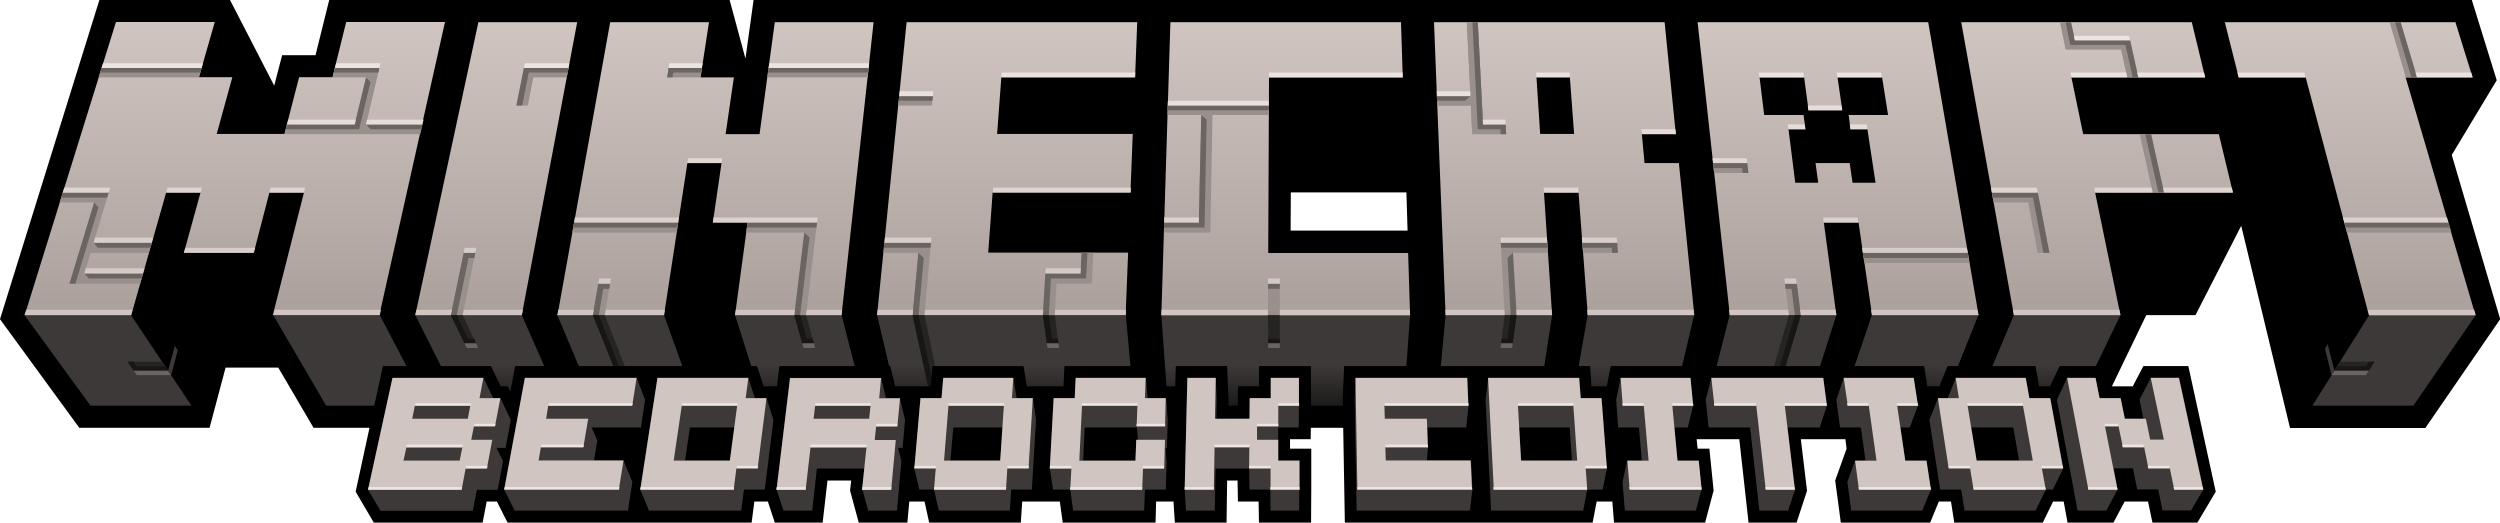 <?xml version="1.0" encoding="utf-8"?>
<!-- Generator: Adobe Illustrator 27.6.1, SVG Export Plug-In . SVG Version: 6.00 Build 0)  -->
<svg version="1.1" id="Minecraft_Bedrock_Edition" xmlns="http://www.w3.org/2000/svg" xmlns:xlink="http://www.w3.org/1999/xlink"
	 x="0px" y="0px" viewBox="0 0 1295.5 270.8" style="enable-background:new 0 0 1295.5 270.8;" xml:space="preserve">
<style type="text/css">
	.st0{fill:url(#SVGID_1_);}
	.st1{fill:url(#SVGID_00000045614641567925775220000005234509349235521193_);}
	.st2{fill:url(#SVGID_00000145757060673271453170000007997483546947742117_);}
	.st3{fill:url(#SVGID_00000178190770755589791020000016564917034218554543_);}
	.st4{fill:url(#SVGID_00000032626549167572241910000012540792547240844470_);}
	.st5{fill:url(#SVGID_00000063632778228758552240000003112445944407195316_);}
	.st6{fill:url(#SVGID_00000057119539980263697880000002301435666953697194_);}
	.st7{fill:url(#SVGID_00000116940354058295268570000016369945154535399082_);}
	.st8{fill:url(#SVGID_00000031197635659332007480000007949979039263435140_);}
	.st9{fill:#3D3938;}
	.st10{fill:url(#SVGID_00000008134698744010827270000014495715980799993237_);}
	.st11{fill:url(#SVGID_00000139251795677192428580000013672223677128731818_);}
	.st12{fill:#998F8B;}
	.st13{fill:#262423;}
	.st14{fill:#6B6562;}
	.st15{fill:#171615;}
	.st16{fill:url(#SVGID_00000085940428207030251280000004169953875725031318_);}
	.st17{fill:url(#SVGID_00000101105158680617777630000013373559356666826919_);}
	.st18{fill:url(#SVGID_00000142892881843049875680000013399833241357844648_);}
	.st19{fill:url(#SVGID_00000093872834253728303790000006247952414432433548_);}
	.st20{fill:url(#SVGID_00000147918059136572082180000013760983320617412239_);}
	.st21{fill:url(#SVGID_00000047750093582318945750000001958854063417108119_);}
	.st22{fill:url(#SVGID_00000088849572873656481020000002639063592021437061_);}
	.st23{fill:url(#SVGID_00000045603785947504834730000013828402128058370232_);}
	.st24{fill:url(#SVGID_00000049909463447020767340000010217151004983509146_);}
	.st25{fill:url(#SVGID_00000102541932508448167410000000015039919098620332_);}
	.st26{fill:url(#SVGID_00000110452247865245697370000012639509288428881338_);}
	.st27{fill:url(#SVGID_00000048483760737029220230000013037865637662645383_);}
	.st28{fill:url(#SVGID_00000089551403585203958720000011931080485616919690_);}
	.st29{fill:url(#SVGID_00000110464724231840493790000009269479784331407795_);}
	.st30{fill:url(#SVGID_00000062182335635590836370000013112353026085128371_);}
	.st31{fill:url(#SVGID_00000061462646223782296770000009752962712603474849_);}
	.st32{fill:url(#SVGID_00000175304008438407866820000010312133993228979862_);}
	.st33{fill:url(#SVGID_00000002377526005347073870000006210123247550344102_);}
	.st34{fill:url(#SVGID_00000002385880932109449980000006532743410942292402_);}
	.st35{fill:url(#SVGID_00000053504738706838441750000010060039492278110094_);}
	.st36{fill:url(#SVGID_00000152238635685880226640000007192843721461944705_);}
	.st37{fill:url(#SVGID_00000069383978681459036970000003081462026335536048_);}
	.st38{fill:url(#SVGID_00000173134980351129039420000002291593510474619031_);}
	.st39{fill:url(#SVGID_00000092435270731541109980000009765134826882886023_);}
	.st40{fill:url(#SVGID_00000016055357939623511590000005325367254620908183_);}
	.st41{fill:url(#SVGID_00000033368330352103759370000016945018030176815545_);}
	.st42{fill:url(#SVGID_00000169529204822889896760000011720142442100515736_);}
	.st43{fill:url(#SVGID_00000101071899330987018820000005122165511743097218_);}
	.st44{fill:url(#SVGID_00000169543923266687947740000011547754720004067723_);}
	.st45{fill:url(#SVGID_00000041980404578694039020000011097640697268917890_);}
	.st46{fill:url(#SVGID_00000064349815318665104710000012748562707749719433_);}
	.st47{fill:url(#SVGID_00000099656191434546136710000000593238457236348039_);}
	.st48{fill:url(#SVGID_00000145055383052710040820000018347285179780325531_);}
	.st49{fill:url(#SVGID_00000073684222166410709450000000845392424148231580_);}
	.st50{fill:url(#SVGID_00000080887844889213982810000012181660476650727330_);}
	.st51{fill:url(#SVGID_00000150815285006662211350000004200014254073199258_);}
	.st52{fill:url(#SVGID_00000054955157524721829240000018146704154876161466_);}
	.st53{fill:url(#SVGID_00000127726211256754311910000005456172477095912872_);}
	.st54{fill:url(#SVGID_00000083091029083309087130000013946993508277590150_);}
	.st55{fill:url(#SVGID_00000099627460375562598220000014131718235177911937_);}
	.st56{fill:url(#SVGID_00000109004472747351051140000006598926311066008448_);}
	.st57{fill:url(#SVGID_00000046337070511217503370000013308627148993547412_);}
	.st58{fill:url(#SVGID_00000123415118512078234170000000320580421772761762_);}
	.st59{fill:url(#SVGID_00000021832091496791950990000005731345650470994104_);}
	.st60{fill:url(#SVGID_00000134230927878424528740000008875363603870175380_);}
	.st61{fill:url(#SVGID_00000101101442203906159420000006070847625542286476_);}
	.st62{fill:url(#SVGID_00000101787069289880478890000009669391430459050672_);}
	.st63{fill:url(#SVGID_00000030460496110443583150000002881669267662530460_);}
	.st64{fill:url(#SVGID_00000051370776169985835800000013747083452494133635_);}
	.st65{fill:url(#SVGID_00000183943809211978870720000000007088484045559964_);}
	.st66{fill:url(#SVGID_00000044888024816798670930000015339247571141705914_);}
	.st67{fill:url(#SVGID_00000018918059954912519740000015778620952954705038_);}
	.st68{fill:url(#SVGID_00000105411124150442922030000011516693616947756952_);}
	.st69{fill:url(#SVGID_00000008144803354666222720000012635174201970649775_);}
	.st70{fill:url(#SVGID_00000150075377794071245560000013096190931433888652_);}
	.st71{fill:url(#SVGID_00000115512790214698153410000010274044158167155115_);}
	.st72{fill:url(#SVGID_00000014607896722990026440000005735901597144586424_);}
	.st73{fill:url(#SVGID_00000181792046098334541210000000461545525269753477_);}
	.st74{fill:url(#SVGID_00000030462854367086154840000016553800260919415469_);}
	.st75{fill:url(#SVGID_00000023244310175825126740000006593795938641250706_);}
	.st76{fill:url(#SVGID_00000076593841165756080310000005723440779148661168_);}
	.st77{fill:url(#SVGID_00000146478981592665380380000000847844212250168721_);}
	.st78{fill:url(#SVGID_00000003088354549909901480000013842464967435121807_);}
	.st79{fill:url(#SVGID_00000049923981341469611770000014136043682636706963_);}
	.st80{fill:url(#SVGID_00000150815028943692318890000009578144680071623061_);}
	.st81{fill:url(#SVGID_00000150805181486774090240000003033645110927570068_);}
	.st82{fill:url(#SVGID_00000176761906969004334890000002014442216224715148_);}
	.st83{fill:url(#SVGID_00000108991099322010332660000002705972631533719482_);}
	.st84{fill:url(#SVGID_00000075144849415606739740000011242379221973361305_);}
	.st85{fill:url(#SVGID_00000095340868966665149670000010542457078615550346_);}
	.st86{fill:url(#SVGID_00000089569669201920273390000009180531740145369745_);}
	.st87{fill:url(#SVGID_00000049917310900936036170000013850077533537186222_);}
	.st88{fill:url(#SVGID_00000101081996809251937510000005525541173175013267_);}
	.st89{fill:#D0C5C0;}
	.st90{fill:#EDE5E2;}
</style>
<path d="M1270.5,80.3l23.3-38.7L1280.9,0H390.5l-4.2,30.4L378.1,0H170.6l-7.1,28.6h-17.3l-4.1,15.8L119.2,0H51.5L0,165.4l41.1,56.3
	h67.5l8.3-31.2h27.3l18.3,31.2h921.5l28.2-58.4h25.5l23.7-46.3l25.3,104.8h70.1l38.8-56.4L1270.5,80.3z M668.8,119.5l0.1-19.8h59.9
	l0.6,19.8H668.8z"/>
<linearGradient id="SVGID_1_" gradientUnits="userSpaceOnUse" x1="253.175" y1="80.75" x2="253.175" y2="59.74" gradientTransform="matrix(1 0 0 -1 0 269.89)">
	<stop  offset="0" style="stop-color:#3D3938"/>
	<stop  offset="1" style="stop-color:#1C1B1A"/>
</linearGradient>
<polygon class="st0" points="270.4,163.3 215.2,163.3 238.8,210.2 291.1,210.2 "/>
<linearGradient id="SVGID_00000030458122563853050740000013990371030267223450_" gradientUnits="userSpaceOnUse" x1="324.885" y1="80.75" x2="324.885" y2="59.74" gradientTransform="matrix(1 0 0 -1 0 269.89)">
	<stop  offset="0" style="stop-color:#3D3938"/>
	<stop  offset="1" style="stop-color:#1C1B1A"/>
</linearGradient>
<polygon style="fill:url(#SVGID_00000030458122563853050740000013990371030267223450_);" points="288.8,163.3 308.6,210.2 
	360.9,210.2 344.1,163.3 "/>
<linearGradient id="SVGID_00000038388523135873663380000002004739898714118312_" gradientUnits="userSpaceOnUse" x1="521.12" y1="80.75" x2="521.12" y2="59.74" gradientTransform="matrix(1 0 0 -1 0 269.89)">
	<stop  offset="0" style="stop-color:#3D3938"/>
	<stop  offset="1" style="stop-color:#1C1B1A"/>
</linearGradient>
<polygon style="fill:url(#SVGID_00000038388523135873663380000002004739898714118312_);" points="454.5,163.3 465.6,210.2 
	587.7,210.2 583.4,163.3 "/>
<linearGradient id="SVGID_00000099648878931695758160000016010390787839979415_" gradientUnits="userSpaceOnUse" x1="666.22" y1="80.75" x2="666.22" y2="59.74" gradientTransform="matrix(1 0 0 -1 0 269.89)">
	<stop  offset="0" style="stop-color:#3D3938"/>
	<stop  offset="1" style="stop-color:#1C1B1A"/>
</linearGradient>
<polygon style="fill:url(#SVGID_00000099648878931695758160000016010390787839979415_);" points="730.7,163.3 727.3,210.2 
	605.2,210.2 601.8,163.3 "/>
<linearGradient id="SVGID_00000064350367991300204490000014439134802043013781_" gradientUnits="userSpaceOnUse" x1="774.51" y1="80.75" x2="774.51" y2="59.74" gradientTransform="matrix(1 0 0 -1 0 269.89)">
	<stop  offset="0" style="stop-color:#3D3938"/>
	<stop  offset="1" style="stop-color:#1C1B1A"/>
</linearGradient>
<polygon style="fill:url(#SVGID_00000064350367991300204490000014439134802043013781_);" points="749.1,163.3 804.3,163.3 
	797.1,210.2 744.7,210.2 "/>
<linearGradient id="SVGID_00000127010477215074730110000015617820455530633615_" gradientUnits="userSpaceOnUse" x1="846.21" y1="80.75" x2="846.21" y2="59.74" gradientTransform="matrix(1 0 0 -1 0 269.89)">
	<stop  offset="0" style="stop-color:#3D3938"/>
	<stop  offset="1" style="stop-color:#1C1B1A"/>
</linearGradient>
<polygon style="fill:url(#SVGID_00000127010477215074730110000015617820455530633615_);" points="822.7,163.3 814.5,210.2 
	866.8,210.2 877.9,163.3 "/>
<linearGradient id="SVGID_00000108310093058184038220000018310112861164007335_" gradientUnits="userSpaceOnUse" x1="917.925" y1="80.75" x2="917.925" y2="59.74" gradientTransform="matrix(1 0 0 -1 0 269.89)">
	<stop  offset="0" style="stop-color:#3D3938"/>
	<stop  offset="1" style="stop-color:#1C1B1A"/>
</linearGradient>
<polygon style="fill:url(#SVGID_00000108310093058184038220000018310112861164007335_);" points="896.3,163.3 884.3,210.2 
	936.6,210.2 951.6,163.3 "/>
<linearGradient id="SVGID_00000050623163101336730790000002787253310844434569_" gradientUnits="userSpaceOnUse" x1="989.63" y1="80.75" x2="989.63" y2="59.74" gradientTransform="matrix(1 0 0 -1 0 269.89)">
	<stop  offset="0" style="stop-color:#3D3938"/>
	<stop  offset="1" style="stop-color:#1C1B1A"/>
</linearGradient>
<polygon style="fill:url(#SVGID_00000050623163101336730790000002787253310844434569_);" points="970,163.3 954.1,210.2 
	1006.4,210.2 1025.2,163.3 "/>
<linearGradient id="SVGID_00000146465269511364879740000011590504634249865896_" gradientUnits="userSpaceOnUse" x1="1061.34" y1="80.75" x2="1061.34" y2="59.74" gradientTransform="matrix(1 0 0 -1 0 269.89)">
	<stop  offset="0" style="stop-color:#3D3938"/>
	<stop  offset="1" style="stop-color:#1C1B1A"/>
</linearGradient>
<polygon style="fill:url(#SVGID_00000146465269511364879740000011590504634249865896_);" points="1043.6,163.3 1023.8,210.2 
	1076.2,210.2 1098.8,163.3 "/>
<polygon class="st9" points="1227.7,163.3 1198.3,210.2 1250.6,210.2 1282.9,163.3 "/>
<linearGradient id="SVGID_00000006665894456722418940000014573703665575984001_" gradientUnits="userSpaceOnUse" x1="414.52" y1="80.75" x2="414.52" y2="59.74" gradientTransform="matrix(1 0 0 -1 0 269.89)">
	<stop  offset="0" style="stop-color:#3D3938"/>
	<stop  offset="1" style="stop-color:#1C1B1A"/>
</linearGradient>
<polygon style="fill:url(#SVGID_00000006665894456722418940000014573703665575984001_);" points="380.9,163.3 395.8,210.2 
	448.2,210.2 436.1,163.3 "/>
<polygon class="st9" points="141.6,163.3 196.8,163.3 221.4,210.2 169,210.2 "/>
<polygon class="st9" points="46.9,210.2 12.7,163.3 67.9,163.3 99.2,210.2 "/>
<linearGradient id="SVGID_00000032649906522328306810000003709961632274056609_" gradientUnits="userSpaceOnUse" x1="647.835" y1="259.69" x2="647.835" y2="107.28" gradientTransform="matrix(1 0 0 -1 0 269.89)">
	<stop  offset="0" style="stop-color:#D0C5C0"/>
	<stop  offset="0.99" style="stop-color:#ABA09C"/>
</linearGradient>
<path style="fill:url(#SVGID_00000032649906522328306810000003709961632274056609_);" d="M157.5,99.8h-17.9l-8.1,31.2H95.3l8.6-31.2
	H86.1l-18.1,63.5H12.8L60.1,11.4h51.2L103.1,40h17.3l-8.1,29.4h35.1l7.6-29.4h17.3l7.1-28.6h51.2l-34,151.8h-55.2L157.5,99.8z
	 M247.9,11.5h51.2l-28.7,151.8h-55.2L247.9,11.5z M469.8,11.5h119.5L588.2,40h-69.3l-2.2,29.4h70.3l-1.2,30.3h-71.4l-2.3,31.2h72.5
	l-1.3,32.3H454.5L469.8,11.5z M606.5,11.5H726l0.9,28.6h-69.3l-0.4,91h72.5l1,32.3H601.8L606.5,11.5z M818,99.8h-17.9l4.2,63.5
	h-55.2l-6-151.8h119.5l5.8,58h-17.6l1.4,15H870l8,78.8h-55.2L818,99.8z M796.2,40l1.9,29.4h17.6L813.5,40H796.2z M1016.3,11.5h119.5
	l6.9,28.6h-69.3l6.1,29.4h70.3l7.3,30.3h-71.4l13.1,63.5h-55.2L1016.3,11.5z M1194.8,40.1h-34.7l-7.2-28.6h119.5l8.9,28.6h-34.7
	l36.2,123.3h-55.2L1194.8,40.1z M387.4,115.3h-18l4.5-30.8h-17.7l-12.1,78.8h-55.2l27.3-151.8h51.2L363,40.1h17.3l-4.3,29.4h17.6
	l7.9-58h51.2l-16.6,151.8h-55.2L387.4,115.3z M999.2,11.5H879.7l16.7,151.8h55.2l-6.5-48h18l7,48h55.2L999.2,11.5z M958.9,67h8.8
	l4.2,27.7h-11.9l-1.5-10.2h-17.7l1.4,10.2h-11.9L926.8,67h8.8l-1-7.4h-20.4l-2.4-19.5h23.1l2.3,17.1h17.5l-2.5-17.1h23.1l3.1,19.5
	h-20.4L958.9,67z"/>
<polygon class="st12" points="246.3,131 239.8,163.3 233.6,163.3 240.3,131 "/>
<polygon class="st12" points="931.1,147 933.2,163.3 927,163.3 925,147 "/>
<polygon class="st13" points="239.8,163.3 246.7,177.9 240.7,177.9 233.6,163.3 "/>
<polygon class="st12" points="316.1,147 313.4,163.3 307.2,163.3 310,147 "/>
<polygon class="st13" points="417.7,163.3 421.8,177.9 415.7,177.9 411.6,163.3 "/>
<polygon class="st13" points="87.1,192.1 84,187.4 66.1,187.4 69.3,192.1 "/>
<polygon class="st13" points="542.5,177.9 548.5,177.9 546.6,163.3 540.4,163.3 "/>
<polygon class="st13" points="1209.7,192.1 1212.6,187.4 1230.5,187.4 1227.5,192.1 "/>
<polygon class="st12" points="906,89.6 905.4,84.5 887.7,84.5 888.2,89.6 "/>
<polygon class="st12" points="189.7,64.5 196.6,35.2 173.6,35.2 172.4,40.1 189.7,40.1 183.8,64.5 148.7,64.5 147.5,69.5 
	217.8,69.5 218.9,64.5 "/>
<polygon class="st12" points="1244,11.5 1238.3,11.5 1246.7,40.1 1252.5,40.1 "/>
<polygon class="st12" points="1114.7,69.5 1108.8,69.5 1115.5,99.8 1121.4,99.8 "/>
<polygon class="st12" points="802.2,131 801.8,125.8 777.7,125.8 779.7,163.3 785.9,163.3 784,131 "/>
<polygon class="st12" points="52.6,35.2 104.5,35.2 103.1,40.1 51.1,40.1 "/>
<polygon class="st12" points="296.5,120.5 297.5,115.3 351.4,115.3 350.6,120.5 "/>
<polygon class="st12" points="1216.2,120.5 1214.8,115.3 1268.8,115.3 1270.3,120.5 "/>
<polygon class="st12" points="966.1,136.3 965.3,131 1019.7,131 1020.6,136.3 "/>
<polygon class="st12" points="423.4,115.3 387.4,115.3 386.7,120.5 416.8,120.5 411.6,163.3 417.7,163.3 "/>
<polygon class="st12" points="780.5,69.5 780.2,64.5 768.5,64.5 765.8,11.5 760.1,11.5 762,49.8 744.6,49.8 744.8,54.7 762.2,54.7 
	762.9,69.5 "/>
<polygon class="st12" points="780.5,69.5 780.2,64.5 768.5,64.5 765.8,11.5 760.1,11.5 762,49.8 744.6,49.8 744.8,54.7 762.2,54.7 
	762.9,69.5 "/>
<polygon class="st12" points="77.1,131 78.6,125.8 48.5,125.8 56.3,99.8 32.5,99.8 30.9,104.9 48.8,104.9 36,147 42.1,147 72.6,147 
	74.1,141.7 43.7,141.7 46.9,131 "/>
<polygon class="st12" points="1108.1,40.1 1103.8,20.9 1075.2,20.9 1073.2,11.5 1067.5,11.5 1070.4,25.7 1099.1,25.7 1102.3,40.1 
	"/>
<polygon class="st12" points="466,49.8 483.4,49.8 482.9,54.7 465.5,54.7 "/>
<polygon class="st12" points="458.3,125.8 457.8,131 475.9,131 472.9,163.3 479.1,163.3 482.4,125.8 "/>
<polygon class="st12" points="363.7,35.2 346.5,35.2 345.7,40.1 363,40.1 "/>
<polygon class="st12" points="450.2,35.2 398.3,35.2 397.6,40.1 449.6,40.1 "/>
<polygon class="st13" points="933.2,163.3 927,163.3 918.6,192.1 924.6,192.1 "/>
<polygon class="st12" points="819.9,125.8 820.3,131 838.4,131 838,125.8 "/>
<polygon class="st12" points="605.1,54.7 605,59.6 622.5,59.6 621.2,115.3 603.3,115.3 603.1,120.5 627.2,120.5 628.3,59.6 
	657.5,59.6 657.5,54.7 "/>
<polygon class="st12" points="1062,131 1056,99.8 1032.2,99.8 1033.1,104.9 1051,104.9 1055.9,131 "/>
<polygon class="st12" points="663.2,163.3 657,163.3 657.1,149.7 663.2,149.7 "/>
<polygon class="st13" points="663.2,177.9 657.2,177.9 657,163.3 663.2,163.3 "/>
<polygon class="st13" points="783.9,177.9 777.9,177.9 779.7,163.3 785.9,163.3 "/>
<polygon class="st12" points="271.5,35.2 267.6,54.7 273.5,54.7 276.4,40.1 293.7,40.1 294.6,35.2 "/>
<polygon class="st12" points="560.5,131 559.9,141.7 541.7,141.7 540.4,163.3 546.6,163.3 547.5,147 565.8,147 566.5,131 "/>
<polygon class="st13" points="313.4,163.3 324.7,192.1 318.8,192.1 307.2,163.3 "/>
<polygon class="st14" points="56.3,99.8 55.5,102.4 31.7,102.4 32.5,99.8 "/>
<polygon class="st14" points="48.5,125.8 50.7,128.4 77.9,128.4 78.6,125.8 "/>
<polygon class="st14" points="43.7,141.7 46,144.3 73.3,144.3 74.1,141.7 "/>
<polygon class="st14" points="52.6,35.2 104.5,35.2 103.8,37.6 51.9,37.6 "/>
<polygon class="st14" points="173.6,35.2 173,37.6 196.1,37.6 196.6,35.2 "/>
<polygon class="st14" points="189.7,40.1 192,42.5 186.1,67 148.1,67 148.7,64.5 183.8,64.5 "/>
<polygon class="st14" points="189.7,64.5 192,67 218.4,67 218.9,64.5 "/>
<polygon class="st14" points="48.8,104.9 51,107.5 39.1,147 36,147 "/>
<polygon class="st14" points="267.6,54.7 270.6,54.7 274,37.6 294.1,37.6 294.6,35.2 271.5,35.2 "/>
<polygon class="st14" points="246.3,131 245.8,133.7 242.8,133.7 236.7,163.3 233.6,163.3 240.3,131 "/>
<polygon class="st14" points="345.7,40.1 348.5,40.1 348.9,37.6 363.4,37.6 363.7,35.2 346.5,35.2 "/>
<polygon class="st14" points="398.3,35.2 450.2,35.2 449.9,37.6 398,37.6 "/>
<polygon class="st14" points="297.5,115.3 351.4,115.3 351,117.9 297,117.9 "/>
<polygon class="st14" points="316.1,147 310,147 307.2,163.3 310.3,163.3 312.6,149.7 315.7,149.7 "/>
<polygon class="st14" points="387.4,115.3 387.1,117.9 423.1,117.9 423.4,115.3 "/>
<polygon class="st14" points="416.8,120.5 419.5,123.1 414.6,163.3 411.6,163.3 "/>
<polygon class="st14" points="466,49.8 465.7,52.2 483.2,52.2 483.4,49.8 "/>
<polygon class="st14" points="458.3,125.8 458,128.4 482.2,128.4 482.4,125.8 "/>
<polygon class="st14" points="475.9,131 478.7,133.7 476,163.3 472.9,163.3 "/>
<polygon class="st14" points="563.5,131 560.5,131 559.9,141.7 541.7,141.7 540.4,163.3 543.5,163.3 544.6,144.3 562.8,144.3 "/>
<polygon class="st14" points="605,57.1 657.5,57.1 657.5,54.7 605.1,54.7 "/>
<polygon class="st14" points="622.5,59.6 625.3,62 624.2,117.9 603.2,117.9 603.3,115.3 621.2,115.3 "/>
<polygon class="st14" points="762,49.8 744.6,49.8 744.7,52.2 759.2,52.2 "/>
<polygon class="st14" points="780.5,69.5 780.2,64.5 768.5,64.5 765.8,11.5 763,11.5 765.8,67 777.5,67 777.6,69.5 "/>
<polygon class="st14" points="802,128.4 801.8,125.8 777.7,125.8 777.8,128.4 "/>
<polygon class="st14" points="784,131 781.2,133.7 782.8,163.3 785.9,163.3 "/>
<polyline class="st14" points="819.9,125.8 820.1,128.4 835.2,128.4 835.4,131 838.4,131 838,125.8 819.9,125.8 "/>
<polygon class="st14" points="888,87.1 887.7,84.5 905.4,84.5 906,89.6 903,89.6 902.8,87.1 "/>
<polygon class="st14" points="965.3,131 1019.7,131 1020.1,133.7 965.7,133.7 "/>
<polygon class="st14" points="925.3,149.7 928.4,149.7 930.1,163.3 933.2,163.3 931.1,147 925,147 "/>
<polygon class="st14" points="1032.6,102.4 1053.5,102.4 1058.9,131 1062,131 1056,99.8 1032.2,99.8 "/>
<polygon class="st14" points="1073.2,11.5 1070.4,11.5 1072.8,23.3 1101.4,23.3 1105.2,40.1 1108.1,40.1 1103.8,20.9 1075.2,20.9 
	"/>
<polygon class="st14" points="1114.7,69.5 1111.7,69.5 1118.5,99.8 1121.4,99.8 "/>
<polygon class="st14" points="1214.8,115.3 1268.8,115.3 1269.6,117.9 1215.5,117.9 "/>
<polygon class="st14" points="1241.1,11.5 1249.6,40.1 1252.5,40.1 1244,11.5 "/>
<polygon class="st14" points="657.1,147 657.1,149.7 663.2,149.7 663.2,147 "/>
<polygon class="st15" points="236.7,163.3 233.6,163.3 240.7,177.9 246.7,177.9 245.6,175.5 242.5,175.5 "/>
<polygon class="st15" points="414.6,163.3 418.1,175.5 421.1,175.5 421.8,177.9 415.7,177.9 411.6,163.3 "/>
<polygon class="st15" points="543.5,163.3 545.2,175.5 548.2,175.5 548.5,177.9 542.5,177.9 540.4,163.3 "/>
<polygon class="st15" points="930.1,163.3 922.3,189.8 919.3,189.8 918.6,192.1 924.6,192.1 933.2,163.3 "/>
<polygon class="st15" points="1211.1,189.8 1226,189.8 1227.5,187.4 1230.5,187.4 1227.5,192.1 1209.7,192.1 "/>
<polygon class="st15" points="66.1,187.4 69.3,192.1 87.1,192.1 85.6,189.8 70.7,189.8 69.1,187.4 "/>
<polygon class="st15" points="782.8,163.3 781.2,175.5 778.2,175.5 777.9,177.9 783.9,177.9 785.9,163.3 "/>
<polygon class="st15" points="657.1,175.5 657.2,177.9 663.2,177.9 663.2,175.5 "/>
<polygon class="st15" points="310.3,163.3 307.2,163.3 318.8,192.1 324.7,192.1 323.8,189.8 320.8,189.8 "/>
<polygon class="st14" points="69.3,192.1 70.9,194.4 88.7,194.4 87.1,192.1 "/>
<polygon class="st14" points="240.7,177.9 241.8,180.3 247.8,180.3 246.7,177.9 "/>
<polygon class="st14" points="415.7,177.9 416.4,180.3 422.4,180.3 421.8,177.9 "/>
<polygon class="st14" points="542.5,177.9 542.8,180.3 548.8,180.3 548.5,177.9 "/>
<polygon class="st14" points="918.6,192.1 918,194.4 923.9,194.4 924.6,192.1 "/>
<polygon class="st14" points="1209.7,192.1 1208.2,194.4 1226,194.4 1227.5,192.1 "/>
<polygon class="st14" points="657.2,177.9 657.2,180.3 663.2,180.3 663.2,177.9 "/>
<polygon class="st14" points="783.9,177.9 783.6,180.3 777.6,180.3 777.9,177.9 "/>
<linearGradient id="SVGID_00000105405754228635757140000009411609298660763558_" gradientUnits="userSpaceOnUse" x1="612.285" y1="238.19" x2="612.285" y2="108.41" gradientTransform="matrix(1 0 0 -1 0 269.89)">
	<stop  offset="0" style="stop-color:#EDE5E2"/>
	<stop  offset="1" style="stop-color:#D0C5C0"/>
</linearGradient>
<polygon style="fill:url(#SVGID_00000105405754228635757140000009411609298660763558_);" points="621.3,112.7 603.3,112.7 
	603.3,115.3 621.2,115.3 "/>
<linearGradient id="SVGID_00000079458323494990819010000012764635804741938574_" gradientUnits="userSpaceOnUse" x1="324.66" y1="238.19" x2="324.66" y2="108.41" gradientTransform="matrix(1 0 0 -1 0 269.89)">
	<stop  offset="0" style="stop-color:#EDE5E2"/>
	<stop  offset="1" style="stop-color:#D0C5C0"/>
</linearGradient>
<polygon style="fill:url(#SVGID_00000079458323494990819010000012764635804741938574_);" points="297.5,115.3 351.4,115.3 
	351.8,112.7 297.9,112.7 "/>
<linearGradient id="SVGID_00000124158664965479013440000013767896206545914791_" gradientUnits="userSpaceOnUse" x1="396.565" y1="238.19" x2="396.565" y2="108.41" gradientTransform="matrix(1 0 0 -1 0 269.89)">
	<stop  offset="0" style="stop-color:#EDE5E2"/>
	<stop  offset="1" style="stop-color:#D0C5C0"/>
</linearGradient>
<polygon style="fill:url(#SVGID_00000124158664965479013440000013767896206545914791_);" points="423.7,112.7 369.8,112.7 
	369.4,115.3 423.4,115.3 "/>
<linearGradient id="SVGID_00000085239472685246328050000002236167418477336453_" gradientUnits="userSpaceOnUse" x1="1241.47" y1="238.19" x2="1241.47" y2="108.41" gradientTransform="matrix(1 0 0 -1 0 269.89)">
	<stop  offset="0" style="stop-color:#EDE5E2"/>
	<stop  offset="1" style="stop-color:#D0C5C0"/>
</linearGradient>
<polygon style="fill:url(#SVGID_00000085239472685246328050000002236167418477336453_);" points="1268,112.7 1214.1,112.7 
	1214.8,115.3 1268.8,115.3 "/>
<linearGradient id="SVGID_00000168091631903404966170000014470386625347182006_" gradientUnits="userSpaceOnUse" x1="40.71" y1="238.19" x2="40.71" y2="108.41" gradientTransform="matrix(1 0 0 -1 0 269.89)">
	<stop  offset="0" style="stop-color:#EDE5E2"/>
	<stop  offset="1" style="stop-color:#D0C5C0"/>
</linearGradient>
<polygon style="fill:url(#SVGID_00000168091631903404966170000014470386625347182006_);" points="12.7,163.3 67.9,163.3 68.7,160.5 
	13.6,160.5 "/>
<linearGradient id="SVGID_00000173849427173874591980000013497940271222767291_" gradientUnits="userSpaceOnUse" x1="59.3" y1="238.19" x2="59.3" y2="108.41" gradientTransform="matrix(1 0 0 -1 0 269.89)">
	<stop  offset="0" style="stop-color:#EDE5E2"/>
	<stop  offset="1" style="stop-color:#D0C5C0"/>
</linearGradient>
<polygon style="fill:url(#SVGID_00000173849427173874591980000013497940271222767291_);" points="43.7,141.7 74.1,141.7 74.9,139 
	44.5,139 "/>
<linearGradient id="SVGID_00000021831282307951110700000001961117419054921910_" gradientUnits="userSpaceOnUse" x1="63.95" y1="238.19" x2="63.95" y2="108.41" gradientTransform="matrix(1 0 0 -1 0 269.89)">
	<stop  offset="0" style="stop-color:#EDE5E2"/>
	<stop  offset="1" style="stop-color:#D0C5C0"/>
</linearGradient>
<polygon style="fill:url(#SVGID_00000021831282307951110700000001961117419054921910_);" points="48.5,125.8 78.6,125.8 79.4,123.1 
	49.3,123.1 "/>
<linearGradient id="SVGID_00000031886000320727155400000012959939010982312073_" gradientUnits="userSpaceOnUse" x1="113.725" y1="238.19" x2="113.725" y2="108.41" gradientTransform="matrix(1 0 0 -1 0 269.89)">
	<stop  offset="0" style="stop-color:#EDE5E2"/>
	<stop  offset="1" style="stop-color:#D0C5C0"/>
</linearGradient>
<polygon style="fill:url(#SVGID_00000031886000320727155400000012959939010982312073_);" points="95.3,131 131.5,131 132.2,128.4 
	96,128.4 "/>
<linearGradient id="SVGID_00000079470356924561298560000002465996037342260134_" gradientUnits="userSpaceOnUse" x1="169.495" y1="238.19" x2="169.495" y2="108.41" gradientTransform="matrix(1 0 0 -1 0 269.89)">
	<stop  offset="0" style="stop-color:#EDE5E2"/>
	<stop  offset="1" style="stop-color:#D0C5C0"/>
</linearGradient>
<polygon style="fill:url(#SVGID_00000079470356924561298560000002465996037342260134_);" points="141.6,163.3 196.8,163.3 
	197.4,160.5 142.3,160.5 "/>
<linearGradient id="SVGID_00000020395691149136599110000015765350892782849714_" gradientUnits="userSpaceOnUse" x1="243.56" y1="238.19" x2="243.56" y2="108.41" gradientTransform="matrix(1 0 0 -1 0 269.89)">
	<stop  offset="0" style="stop-color:#EDE5E2"/>
	<stop  offset="1" style="stop-color:#D0C5C0"/>
</linearGradient>
<polygon style="fill:url(#SVGID_00000020395691149136599110000015765350892782849714_);" points="246.9,128.4 240.8,128.4 
	240.3,131 246.3,131 "/>
<linearGradient id="SVGID_00000131361946862953672550000017811314116724782521_" gradientUnits="userSpaceOnUse" x1="313.3" y1="238.19" x2="313.3" y2="108.41" gradientTransform="matrix(1 0 0 -1 0 269.89)">
	<stop  offset="0" style="stop-color:#EDE5E2"/>
	<stop  offset="1" style="stop-color:#D0C5C0"/>
</linearGradient>
<polygon style="fill:url(#SVGID_00000131361946862953672550000017811314116724782521_);" points="316.6,144.3 310.5,144.3 310,147 
	316.1,147 "/>
<linearGradient id="SVGID_00000048493944504796641570000010234587030954799034_" gradientUnits="userSpaceOnUse" x1="470.48" y1="237.94" x2="470.48" y2="108.51" gradientTransform="matrix(1 0 0 -1 0 269.89)">
	<stop  offset="0" style="stop-color:#EDE5E2"/>
	<stop  offset="1" style="stop-color:#D0C5C0"/>
</linearGradient>
<polygon style="fill:url(#SVGID_00000048493944504796641570000010234587030954799034_);" points="482.7,123.1 458.6,123.1 
	458.3,125.8 482.4,125.8 "/>
<linearGradient id="SVGID_00000103966613178308196510000014604848338134227604_" gradientUnits="userSpaceOnUse" x1="550.9" y1="238.19" x2="550.9" y2="108.41" gradientTransform="matrix(1 0 0 -1 0 269.89)">
	<stop  offset="0" style="stop-color:#EDE5E2"/>
	<stop  offset="1" style="stop-color:#D0C5C0"/>
</linearGradient>
<polygon style="fill:url(#SVGID_00000103966613178308196510000014604848338134227604_);" points="560.1,139 541.9,139 541.7,141.7 
	559.9,141.7 "/>
<linearGradient id="SVGID_00000074437892380783813150000007826615978432424330_" gradientUnits="userSpaceOnUse" x1="789.695" y1="238.19" x2="789.695" y2="108.41" gradientTransform="matrix(1 0 0 -1 0 269.89)">
	<stop  offset="0" style="stop-color:#EDE5E2"/>
	<stop  offset="1" style="stop-color:#D0C5C0"/>
</linearGradient>
<polygon style="fill:url(#SVGID_00000074437892380783813150000007826615978432424330_);" points="777.7,125.8 801.8,125.8 
	801.6,123.1 777.6,123.1 "/>
<linearGradient id="SVGID_00000132772364062345087500000016350396876475647907_" gradientUnits="userSpaceOnUse" x1="828.84" y1="238.19" x2="828.84" y2="108.41" gradientTransform="matrix(1 0 0 -1 0 269.89)">
	<stop  offset="0" style="stop-color:#EDE5E2"/>
	<stop  offset="1" style="stop-color:#D0C5C0"/>
</linearGradient>
<polygon style="fill:url(#SVGID_00000132772364062345087500000016350396876475647907_);" points="837.8,123.1 819.7,123.1 
	819.9,125.8 838,125.8 "/>
<linearGradient id="SVGID_00000134212173043892782600000016785640866329095555_" gradientUnits="userSpaceOnUse" x1="927.865" y1="238.19" x2="927.865" y2="108.41" gradientTransform="matrix(1 0 0 -1 0 269.89)">
	<stop  offset="0" style="stop-color:#EDE5E2"/>
	<stop  offset="1" style="stop-color:#D0C5C0"/>
</linearGradient>
<polygon style="fill:url(#SVGID_00000134212173043892782600000016785640866329095555_);" points="924.7,144.3 925,147 931.1,147 
	930.7,144.3 "/>
<linearGradient id="SVGID_00000142862197844501176540000005136193906292256687_" gradientUnits="userSpaceOnUse" x1="992.29" y1="238.18" x2="992.29" y2="108.41" gradientTransform="matrix(1 0 0 -1 0 269.89)">
	<stop  offset="0" style="stop-color:#EDE5E2"/>
	<stop  offset="1" style="stop-color:#D0C5C0"/>
</linearGradient>
<polygon style="fill:url(#SVGID_00000142862197844501176540000005136193906292256687_);" points="1019.2,128.4 964.9,128.4 
	965.3,131 1019.7,131 "/>
<linearGradient id="SVGID_00000129200305540719306910000003684317114476557214_" gradientUnits="userSpaceOnUse" x1="911.52" y1="238.19" x2="911.52" y2="108.41" gradientTransform="matrix(1 0 0 -1 0 269.89)">
	<stop  offset="0" style="stop-color:#EDE5E2"/>
	<stop  offset="1" style="stop-color:#D0C5C0"/>
</linearGradient>
<polygon style="fill:url(#SVGID_00000129200305540719306910000003684317114476557214_);" points="896,160.5 896.3,163.3 927,163.3 
	926.7,160.5 "/>
<linearGradient id="SVGID_00000092427590207965089400000005151711124536580783_" gradientUnits="userSpaceOnUse" x1="942.185" y1="238.19" x2="942.185" y2="108.41" gradientTransform="matrix(1 0 0 -1 0 269.89)">
	<stop  offset="0" style="stop-color:#EDE5E2"/>
	<stop  offset="1" style="stop-color:#D0C5C0"/>
</linearGradient>
<polygon style="fill:url(#SVGID_00000092427590207965089400000005151711124536580783_);" points="932.8,160.5 933.2,163.3 
	951.6,163.3 951.2,160.5 "/>
<linearGradient id="SVGID_00000123399546952090188170000000705949181952386999_" gradientUnits="userSpaceOnUse" x1="997.38" y1="238.19" x2="997.38" y2="108.41" gradientTransform="matrix(1 0 0 -1 0 269.89)">
	<stop  offset="0" style="stop-color:#EDE5E2"/>
	<stop  offset="1" style="stop-color:#D0C5C0"/>
</linearGradient>
<polygon style="fill:url(#SVGID_00000123399546952090188170000000705949181952386999_);" points="969.6,160.5 970,163.3 
	1025.2,163.3 1024.7,160.5 "/>
<linearGradient id="SVGID_00000044165988273483888930000007426676085383831477_" gradientUnits="userSpaceOnUse" x1="1070.965" y1="238.19" x2="1070.965" y2="108.41" gradientTransform="matrix(1 0 0 -1 0 269.89)">
	<stop  offset="0" style="stop-color:#EDE5E2"/>
	<stop  offset="1" style="stop-color:#D0C5C0"/>
</linearGradient>
<polygon style="fill:url(#SVGID_00000044165988273483888930000007426676085383831477_);" points="1043.1,160.5 1043.6,163.3 
	1098.8,163.3 1098.3,160.5 "/>
<linearGradient id="SVGID_00000065778583953629944640000003999019869721453706_" gradientUnits="userSpaceOnUse" x1="1254.935" y1="238.19" x2="1254.935" y2="108.41" gradientTransform="matrix(1 0 0 -1 0 269.89)">
	<stop  offset="0" style="stop-color:#EDE5E2"/>
	<stop  offset="1" style="stop-color:#D0C5C0"/>
</linearGradient>
<polygon style="fill:url(#SVGID_00000065778583953629944640000003999019869721453706_);" points="1282.1,160.5 1226.9,160.5 
	1227.7,163.3 1282.9,163.3 "/>
<linearGradient id="SVGID_00000013193980060257036960000012615890125443631500_" gradientUnits="userSpaceOnUse" x1="764.345" y1="238.19" x2="764.345" y2="108.41" gradientTransform="matrix(1 0 0 -1 0 269.89)">
	<stop  offset="0" style="stop-color:#EDE5E2"/>
	<stop  offset="1" style="stop-color:#D0C5C0"/>
</linearGradient>
<polygon style="fill:url(#SVGID_00000013193980060257036960000012615890125443631500_);" points="749,160.5 749.1,163.3 
	779.7,163.3 779.6,160.5 "/>
<linearGradient id="SVGID_00000170251355386490452390000007354067734244879028_" gradientUnits="userSpaceOnUse" x1="795.005" y1="238.2" x2="795.005" y2="108.41" gradientTransform="matrix(1 0 0 -1 0 269.89)">
	<stop  offset="0" style="stop-color:#EDE5E2"/>
	<stop  offset="1" style="stop-color:#D0C5C0"/>
</linearGradient>
<polygon style="fill:url(#SVGID_00000170251355386490452390000007354067734244879028_);" points="785.7,160.5 785.9,163.3 
	804.3,163.3 804.1,160.5 "/>
<linearGradient id="SVGID_00000001627527892898644630000016677300080574439837_" gradientUnits="userSpaceOnUse" x1="629.41" y1="238.19" x2="629.41" y2="108.41" gradientTransform="matrix(1 0 0 -1 0 269.89)">
	<stop  offset="0" style="stop-color:#EDE5E2"/>
	<stop  offset="1" style="stop-color:#D0C5C0"/>
</linearGradient>
<polygon style="fill:url(#SVGID_00000001627527892898644630000016677300080574439837_);" points="601.8,163.3 657,163.3 657,160.5 
	601.9,160.5 "/>
<linearGradient id="SVGID_00000063604315217242612150000005718679793569729419_" gradientUnits="userSpaceOnUse" x1="696.9" y1="238.19" x2="696.9" y2="108.41" gradientTransform="matrix(1 0 0 -1 0 269.89)">
	<stop  offset="0" style="stop-color:#EDE5E2"/>
	<stop  offset="1" style="stop-color:#D0C5C0"/>
</linearGradient>
<polygon style="fill:url(#SVGID_00000063604315217242612150000005718679793569729419_);" points="663.2,160.5 663.2,163.3 
	730.7,163.3 730.6,160.5 "/>
<linearGradient id="SVGID_00000085957420828165743680000006006619568106286490_" gradientUnits="userSpaceOnUse" x1="850.205" y1="238.19" x2="850.205" y2="108.41" gradientTransform="matrix(1 0 0 -1 0 269.89)">
	<stop  offset="0" style="stop-color:#EDE5E2"/>
	<stop  offset="1" style="stop-color:#D0C5C0"/>
</linearGradient>
<polygon style="fill:url(#SVGID_00000085957420828165743680000006006619568106286490_);" points="822.5,160.5 822.7,163.3 
	877.9,163.3 877.6,160.5 "/>
<linearGradient id="SVGID_00000139252719774488107100000014274040065606936223_" gradientUnits="userSpaceOnUse" x1="463.85" y1="238.19" x2="463.85" y2="108.41" gradientTransform="matrix(1 0 0 -1 0 269.89)">
	<stop  offset="0" style="stop-color:#EDE5E2"/>
	<stop  offset="1" style="stop-color:#D0C5C0"/>
</linearGradient>
<polygon style="fill:url(#SVGID_00000139252719774488107100000014274040065606936223_);" points="454.5,163.3 472.9,163.3 
	473.2,160.5 454.8,160.5 "/>
<linearGradient id="SVGID_00000056421127076490494720000013941558613471989386_" gradientUnits="userSpaceOnUse" x1="509.825" y1="238.19" x2="509.825" y2="108.41" gradientTransform="matrix(1 0 0 -1 0 269.89)">
	<stop  offset="0" style="stop-color:#EDE5E2"/>
	<stop  offset="1" style="stop-color:#D0C5C0"/>
</linearGradient>
<polygon style="fill:url(#SVGID_00000056421127076490494720000013941558613471989386_);" points="479.1,163.3 540.4,163.3 
	540.6,160.5 479.3,160.5 "/>
<linearGradient id="SVGID_00000065779572648321189200000001879847287176108170_" gradientUnits="userSpaceOnUse" x1="565.025" y1="238.19" x2="565.025" y2="108.41" gradientTransform="matrix(1 0 0 -1 0 269.89)">
	<stop  offset="0" style="stop-color:#EDE5E2"/>
	<stop  offset="1" style="stop-color:#D0C5C0"/>
</linearGradient>
<polygon style="fill:url(#SVGID_00000065779572648321189200000001879847287176108170_);" points="546.6,163.3 583.4,163.3 
	583.5,160.5 546.7,160.5 "/>
<linearGradient id="SVGID_00000018230417912033994040000012219350864347863704_" gradientUnits="userSpaceOnUse" x1="396.39" y1="238.19" x2="396.39" y2="108.41" gradientTransform="matrix(1 0 0 -1 0 269.89)">
	<stop  offset="0" style="stop-color:#EDE5E2"/>
	<stop  offset="1" style="stop-color:#D0C5C0"/>
</linearGradient>
<polygon style="fill:url(#SVGID_00000018230417912033994040000012219350864347863704_);" points="380.9,163.3 411.6,163.3 
	411.9,160.5 381.3,160.5 "/>
<linearGradient id="SVGID_00000024720920821808816200000002523698055796280734_" gradientUnits="userSpaceOnUse" x1="427.055" y1="238.19" x2="427.055" y2="108.41" gradientTransform="matrix(1 0 0 -1 0 269.89)">
	<stop  offset="0" style="stop-color:#EDE5E2"/>
	<stop  offset="1" style="stop-color:#D0C5C0"/>
</linearGradient>
<polygon style="fill:url(#SVGID_00000024720920821808816200000002523698055796280734_);" points="417.7,163.3 436.1,163.3 
	436.4,160.5 418,160.5 "/>
<linearGradient id="SVGID_00000014619041564915340280000001610962641186487212_" gradientUnits="userSpaceOnUse" x1="298.28" y1="238.19" x2="298.28" y2="108.41" gradientTransform="matrix(1 0 0 -1 0 269.89)">
	<stop  offset="0" style="stop-color:#EDE5E2"/>
	<stop  offset="1" style="stop-color:#D0C5C0"/>
</linearGradient>
<polygon style="fill:url(#SVGID_00000014619041564915340280000001610962641186487212_);" points="288.8,163.3 307.2,163.3 
	307.7,160.5 289.3,160.5 "/>
<linearGradient id="SVGID_00000123424143319610050560000002363654118991820988_" gradientUnits="userSpaceOnUse" x1="328.935" y1="238.19" x2="328.935" y2="108.41" gradientTransform="matrix(1 0 0 -1 0 269.89)">
	<stop  offset="0" style="stop-color:#EDE5E2"/>
	<stop  offset="1" style="stop-color:#D0C5C0"/>
</linearGradient>
<polygon style="fill:url(#SVGID_00000123424143319610050560000002363654118991820988_);" points="313.4,163.3 344.1,163.3 
	344.5,160.5 313.9,160.5 "/>
<linearGradient id="SVGID_00000101807635136482009640000004154985554908843175_" gradientUnits="userSpaceOnUse" x1="224.69" y1="238.19" x2="224.69" y2="108.41" gradientTransform="matrix(1 0 0 -1 0 269.89)">
	<stop  offset="0" style="stop-color:#EDE5E2"/>
	<stop  offset="1" style="stop-color:#D0C5C0"/>
</linearGradient>
<polygon style="fill:url(#SVGID_00000101807635136482009640000004154985554908843175_);" points="215.2,163.3 233.6,163.3 
	234.2,160.5 215.8,160.5 "/>
<linearGradient id="SVGID_00000154395301240598167550000017891223094282211245_" gradientUnits="userSpaceOnUse" x1="255.35" y1="238.19" x2="255.35" y2="108.41" gradientTransform="matrix(1 0 0 -1 0 269.89)">
	<stop  offset="0" style="stop-color:#EDE5E2"/>
	<stop  offset="1" style="stop-color:#D0C5C0"/>
</linearGradient>
<polygon style="fill:url(#SVGID_00000154395301240598167550000017891223094282211245_);" points="239.8,163.3 270.4,163.3 
	271,160.5 240.3,160.5 "/>
<linearGradient id="SVGID_00000163049846744302305660000008668756625062920113_" gradientUnits="userSpaceOnUse" x1="896.41" y1="237.94" x2="896.41" y2="108.81" gradientTransform="matrix(1 0 0 -1 0 269.89)">
	<stop  offset="0" style="stop-color:#EDE5E2"/>
	<stop  offset="1" style="stop-color:#D0C5C0"/>
</linearGradient>
<polygon style="fill:url(#SVGID_00000163049846744302305660000008668756625062920113_);" points="905.1,82 887.4,82 887.7,84.5 
	905.4,84.5 "/>
<linearGradient id="SVGID_00000023993543649935260490000006142346377205751478_" gradientUnits="userSpaceOnUse" x1="365.205" y1="238.19" x2="365.205" y2="108.41" gradientTransform="matrix(1 0 0 -1 0 269.89)">
	<stop  offset="0" style="stop-color:#EDE5E2"/>
	<stop  offset="1" style="stop-color:#D0C5C0"/>
</linearGradient>
<polygon style="fill:url(#SVGID_00000023993543649935260490000006142346377205751478_);" points="374.2,82 356.5,82 356.2,84.5 
	373.9,84.5 "/>
<linearGradient id="SVGID_00000174566773527040601130000012312542460985861001_" gradientUnits="userSpaceOnUse" x1="78.87" y1="238.19" x2="78.87" y2="108.41" gradientTransform="matrix(1 0 0 -1 0 269.89)">
	<stop  offset="0" style="stop-color:#EDE5E2"/>
	<stop  offset="1" style="stop-color:#D0C5C0"/>
</linearGradient>
<polygon style="fill:url(#SVGID_00000174566773527040601130000012312542460985861001_);" points="105.1,32.8 53.4,32.8 52.6,35.2 
	104.5,35.2 "/>
<linearGradient id="SVGID_00000146478467912065709950000014956349920805662091_" gradientUnits="userSpaceOnUse" x1="185.41" y1="238.19" x2="185.41" y2="108.41" gradientTransform="matrix(1 0 0 -1 0 269.89)">
	<stop  offset="0" style="stop-color:#EDE5E2"/>
	<stop  offset="1" style="stop-color:#D0C5C0"/>
</linearGradient>
<polygon style="fill:url(#SVGID_00000146478467912065709950000014956349920805662091_);" points="197.2,32.8 174.2,32.8 173.6,35.2 
	196.6,35.2 "/>
<linearGradient id="SVGID_00000156557187508417986860000008807374597123970447_" gradientUnits="userSpaceOnUse" x1="204.565" y1="238.19" x2="204.565" y2="108.41" gradientTransform="matrix(1 0 0 -1 0 269.89)">
	<stop  offset="0" style="stop-color:#EDE5E2"/>
	<stop  offset="1" style="stop-color:#D0C5C0"/>
</linearGradient>
<polygon style="fill:url(#SVGID_00000156557187508417986860000008807374597123970447_);" points="189.7,64.5 218.9,64.5 219.5,62 
	190.2,62 "/>
<linearGradient id="SVGID_00000130607160910059951160000008029714550659185566_" gradientUnits="userSpaceOnUse" x1="166.575" y1="238.19" x2="166.575" y2="108.41" gradientTransform="matrix(1 0 0 -1 0 269.89)">
	<stop  offset="0" style="stop-color:#EDE5E2"/>
	<stop  offset="1" style="stop-color:#D0C5C0"/>
</linearGradient>
<polygon style="fill:url(#SVGID_00000130607160910059951160000008029714550659185566_);" points="184.4,62 149.4,62 148.7,64.5 
	183.8,64.5 "/>
<linearGradient id="SVGID_00000122002163338839438140000012975820362618752900_" gradientUnits="userSpaceOnUse" x1="283.3" y1="238.19" x2="283.3" y2="108.41" gradientTransform="matrix(1 0 0 -1 0 269.89)">
	<stop  offset="0" style="stop-color:#EDE5E2"/>
	<stop  offset="1" style="stop-color:#D0C5C0"/>
</linearGradient>
<polygon style="fill:url(#SVGID_00000122002163338839438140000012975820362618752900_);" points="295,32.8 272,32.8 271.5,35.2 
	294.6,35.2 "/>
<linearGradient id="SVGID_00000103968559091315145960000004751417119479526547_" gradientUnits="userSpaceOnUse" x1="355.275" y1="238.19" x2="355.275" y2="108.41" gradientTransform="matrix(1 0 0 -1 0 269.89)">
	<stop  offset="0" style="stop-color:#EDE5E2"/>
	<stop  offset="1" style="stop-color:#D0C5C0"/>
</linearGradient>
<polygon style="fill:url(#SVGID_00000103968559091315145960000004751417119479526547_);" points="364.1,32.8 346.8,32.8 346.5,35.2 
	363.7,35.2 "/>
<linearGradient id="SVGID_00000090254217346103335870000017374517356530866361_" gradientUnits="userSpaceOnUse" x1="424.36" y1="238.19" x2="424.36" y2="108.41" gradientTransform="matrix(1 0 0 -1 0 269.89)">
	<stop  offset="0" style="stop-color:#EDE5E2"/>
	<stop  offset="1" style="stop-color:#D0C5C0"/>
</linearGradient>
<polygon style="fill:url(#SVGID_00000090254217346103335870000017374517356530866361_);" points="398.3,35.2 450.2,35.2 450.4,32.8 
	398.6,32.8 "/>
<linearGradient id="SVGID_00000168835945810444233230000000430972034272205486_" gradientUnits="userSpaceOnUse" x1="474.795" y1="238.19" x2="474.795" y2="108.41" gradientTransform="matrix(1 0 0 -1 0 269.89)">
	<stop  offset="0" style="stop-color:#EDE5E2"/>
	<stop  offset="1" style="stop-color:#D0C5C0"/>
</linearGradient>
<polygon style="fill:url(#SVGID_00000168835945810444233230000000430972034272205486_);" points="483.6,47.3 466.2,47.3 466,49.8 
	483.4,49.8 "/>
<linearGradient id="SVGID_00000120525331725443639390000008416039792076062640_" gradientUnits="userSpaceOnUse" x1="631.315" y1="238.19" x2="631.315" y2="108.41" gradientTransform="matrix(1 0 0 -1 0 269.89)">
	<stop  offset="0" style="stop-color:#EDE5E2"/>
	<stop  offset="1" style="stop-color:#D0C5C0"/>
</linearGradient>
<polygon style="fill:url(#SVGID_00000120525331725443639390000008416039792076062640_);" points="657.5,52.2 605.2,52.2 605.1,54.7 
	657.5,54.7 "/>
<linearGradient id="SVGID_00000159428213627425897650000004248410083626663340_" gradientUnits="userSpaceOnUse" x1="753.235" y1="238.19" x2="753.235" y2="108.41" gradientTransform="matrix(1 0 0 -1 0 269.89)">
	<stop  offset="0" style="stop-color:#EDE5E2"/>
	<stop  offset="1" style="stop-color:#D0C5C0"/>
</linearGradient>
<polygon style="fill:url(#SVGID_00000159428213627425897650000004248410083626663340_);" points="761.9,47.3 744.5,47.3 744.6,49.8 
	762,49.8 "/>
<linearGradient id="SVGID_00000152959124630945105610000010331280099536423338_" gradientUnits="userSpaceOnUse" x1="804.76" y1="238.19" x2="804.76" y2="108.41" gradientTransform="matrix(1 0 0 -1 0 269.89)">
	<stop  offset="0" style="stop-color:#EDE5E2"/>
	<stop  offset="1" style="stop-color:#D0C5C0"/>
</linearGradient>
<polygon style="fill:url(#SVGID_00000152959124630945105610000010331280099536423338_);" points="813.5,40.1 813.3,37.6 796,37.6 
	796.2,40.1 "/>
<linearGradient id="SVGID_00000171678386341861678500000009062988081537673392_" gradientUnits="userSpaceOnUse" x1="1177.07" y1="238.19" x2="1177.07" y2="108.41" gradientTransform="matrix(1 0 0 -1 0 269.89)">
	<stop  offset="0" style="stop-color:#EDE5E2"/>
	<stop  offset="1" style="stop-color:#D0C5C0"/>
</linearGradient>
<polygon style="fill:url(#SVGID_00000171678386341861678500000009062988081537673392_);" points="1159.4,37.6 1160.1,40.1 
	1194.7,40.1 1194.1,37.6 "/>
<linearGradient id="SVGID_00000007405579310050802980000017025439110072482187_" gradientUnits="userSpaceOnUse" x1="1266.54" y1="238.19" x2="1266.54" y2="108.41" gradientTransform="matrix(1 0 0 -1 0 269.89)">
	<stop  offset="0" style="stop-color:#EDE5E2"/>
	<stop  offset="1" style="stop-color:#D0C5C0"/>
</linearGradient>
<polygon style="fill:url(#SVGID_00000007405579310050802980000017025439110072482187_);" points="1281.3,40.1 1280.6,37.6 
	1251.7,37.6 1252.5,40.1 "/>
<linearGradient id="SVGID_00000075161812405239208960000012450557513397885626_" gradientUnits="userSpaceOnUse" x1="1089.235" y1="238.24" x2="1089.235" y2="109.04" gradientTransform="matrix(1 0 0 -1 0 269.89)">
	<stop  offset="0" style="stop-color:#EDE5E2"/>
	<stop  offset="1" style="stop-color:#D0C5C0"/>
</linearGradient>
<polygon style="fill:url(#SVGID_00000075161812405239208960000012450557513397885626_);" points="1103.8,20.9 1103.2,18.6 
	1074.7,18.6 1075.2,20.9 "/>
<linearGradient id="SVGID_00000024690533546408543960000002795368248657266354_" gradientUnits="userSpaceOnUse" x1="1087.6" y1="238.19" x2="1087.6" y2="108.41" gradientTransform="matrix(1 0 0 -1 0 269.89)">
	<stop  offset="0" style="stop-color:#EDE5E2"/>
	<stop  offset="1" style="stop-color:#D0C5C0"/>
</linearGradient>
<polygon style="fill:url(#SVGID_00000024690533546408543960000002795368248657266354_);" points="1102.3,40.1 1101.8,37.6 
	1072.9,37.6 1073.4,40.1 "/>
<linearGradient id="SVGID_00000080165744482886774110000003737067409466102156_" gradientUnits="userSpaceOnUse" x1="1125.125" y1="238.19" x2="1125.125" y2="108.41" gradientTransform="matrix(1 0 0 -1 0 269.89)">
	<stop  offset="0" style="stop-color:#EDE5E2"/>
	<stop  offset="1" style="stop-color:#D0C5C0"/>
</linearGradient>
<polygon style="fill:url(#SVGID_00000080165744482886774110000003737067409466102156_);" points="1142.7,40.1 1142.1,37.6 
	1107.5,37.6 1108.1,40.1 "/>
<linearGradient id="SVGID_00000154415919969612369050000007769730693846972086_" gradientUnits="userSpaceOnUse" x1="774.33" y1="238.05" x2="774.33" y2="108.85" gradientTransform="matrix(1 0 0 -1 0 269.89)">
	<stop  offset="0" style="stop-color:#EDE5E2"/>
	<stop  offset="1" style="stop-color:#D0C5C0"/>
</linearGradient>
<polygon style="fill:url(#SVGID_00000154415919969612369050000007769730693846972086_);" points="780.2,64.5 780.1,62 768.4,62 
	768.5,64.5 "/>
<linearGradient id="SVGID_00000026870864224442185810000017015218942819817863_" gradientUnits="userSpaceOnUse" x1="923.09" y1="238.19" x2="923.09" y2="108.42" gradientTransform="matrix(1 0 0 -1 0 269.89)">
	<stop  offset="0" style="stop-color:#EDE5E2"/>
	<stop  offset="1" style="stop-color:#D0C5C0"/>
</linearGradient>
<polygon style="fill:url(#SVGID_00000026870864224442185810000017015218942819817863_);" points="934.8,40.1 934.5,37.6 911.4,37.6 
	911.7,40.1 "/>
<linearGradient id="SVGID_00000180346136404575007180000017089859770672861833_" gradientUnits="userSpaceOnUse" x1="945.685" y1="238.19" x2="945.685" y2="108.42" gradientTransform="matrix(1 0 0 -1 0 269.89)">
	<stop  offset="0" style="stop-color:#EDE5E2"/>
	<stop  offset="1" style="stop-color:#D0C5C0"/>
</linearGradient>
<polygon style="fill:url(#SVGID_00000180346136404575007180000017089859770672861833_);" points="954.6,57.1 954.2,54.7 936.8,54.7 
	937.1,57.1 "/>
<linearGradient id="SVGID_00000115504297514387202440000009516454631482555060_" gradientUnits="userSpaceOnUse" x1="963.495" y1="238.19" x2="963.495" y2="108.42" gradientTransform="matrix(1 0 0 -1 0 269.89)">
	<stop  offset="0" style="stop-color:#EDE5E2"/>
	<stop  offset="1" style="stop-color:#D0C5C0"/>
</linearGradient>
<polygon style="fill:url(#SVGID_00000115504297514387202440000009516454631482555060_);" points="975.2,40.1 974.8,37.6 951.8,37.6 
	952.1,40.1 "/>
<linearGradient id="SVGID_00000167356984715316962340000003205404968280524424_" gradientUnits="userSpaceOnUse" x1="963.16" y1="238.19" x2="963.16" y2="108.41" gradientTransform="matrix(1 0 0 -1 0 269.89)">
	<stop  offset="0" style="stop-color:#EDE5E2"/>
	<stop  offset="1" style="stop-color:#D0C5C0"/>
</linearGradient>
<polygon style="fill:url(#SVGID_00000167356984715316962340000003205404968280524424_);" points="958.9,67 967.7,67 967.4,64.5 
	958.6,64.5 "/>
<linearGradient id="SVGID_00000021119253960364867820000012838752726977543301_" gradientUnits="userSpaceOnUse" x1="930.975" y1="238.19" x2="930.975" y2="108.41" gradientTransform="matrix(1 0 0 -1 0 269.89)">
	<stop  offset="0" style="stop-color:#EDE5E2"/>
	<stop  offset="1" style="stop-color:#D0C5C0"/>
</linearGradient>
<polygon style="fill:url(#SVGID_00000021119253960364867820000012838752726977543301_);" points="926.8,67 935.5,67 935.2,64.5 
	926.4,64.5 "/>
<linearGradient id="SVGID_00000009562035003944599680000010432863334805194164_" gradientUnits="userSpaceOnUse" x1="553.64" y1="238.19" x2="553.64" y2="108.41" gradientTransform="matrix(1 0 0 -1 0 269.89)">
	<stop  offset="0" style="stop-color:#EDE5E2"/>
	<stop  offset="1" style="stop-color:#D0C5C0"/>
</linearGradient>
<polygon style="fill:url(#SVGID_00000009562035003944599680000010432863334805194164_);" points="518.9,40.1 588.2,40.1 588.3,37.6 
	519.1,37.6 "/>
<linearGradient id="SVGID_00000034772386223654756610000001210442038753675405_" gradientUnits="userSpaceOnUse" x1="692.215" y1="238.19" x2="692.215" y2="108.41" gradientTransform="matrix(1 0 0 -1 0 269.89)">
	<stop  offset="0" style="stop-color:#EDE5E2"/>
	<stop  offset="1" style="stop-color:#D0C5C0"/>
</linearGradient>
<polygon style="fill:url(#SVGID_00000034772386223654756610000001210442038753675405_);" points="726.8,37.6 657.6,37.6 657.6,40.1 
	726.9,40.1 "/>
<linearGradient id="SVGID_00000101099551716738412730000009841013432484118449_" gradientUnits="userSpaceOnUse" x1="859.545" y1="238.19" x2="859.545" y2="108.41" gradientTransform="matrix(1 0 0 -1 0 269.89)">
	<stop  offset="0" style="stop-color:#EDE5E2"/>
	<stop  offset="1" style="stop-color:#D0C5C0"/>
</linearGradient>
<polygon style="fill:url(#SVGID_00000101099551716738412730000009841013432484118449_);" points="868.5,69.5 868.2,67 850.6,67 
	850.9,69.5 "/>
<linearGradient id="SVGID_00000138550402329726826950000003989311091918141584_" gradientUnits="userSpaceOnUse" x1="44.775" y1="238.19" x2="44.775" y2="108.41" gradientTransform="matrix(1 0 0 -1 0 269.89)">
	<stop  offset="0" style="stop-color:#EDE5E2"/>
	<stop  offset="1" style="stop-color:#D0C5C0"/>
</linearGradient>
<polygon style="fill:url(#SVGID_00000138550402329726826950000003989311091918141584_);" points="57.1,97.2 33.3,97.2 32.5,99.8 
	56.3,99.8 "/>
<linearGradient id="SVGID_00000044144168705039321480000001242188944195400074_" gradientUnits="userSpaceOnUse" x1="95.33" y1="238.19" x2="95.33" y2="108.41" gradientTransform="matrix(1 0 0 -1 0 269.89)">
	<stop  offset="0" style="stop-color:#EDE5E2"/>
	<stop  offset="1" style="stop-color:#D0C5C0"/>
</linearGradient>
<polygon style="fill:url(#SVGID_00000044144168705039321480000001242188944195400074_);" points="104.6,97.2 86.8,97.2 86.1,99.8 
	103.9,99.8 "/>
<linearGradient id="SVGID_00000003803944779044142570000007844031582748229795_" gradientUnits="userSpaceOnUse" x1="148.845" y1="238.19" x2="148.845" y2="108.41" gradientTransform="matrix(1 0 0 -1 0 269.89)">
	<stop  offset="0" style="stop-color:#EDE5E2"/>
	<stop  offset="1" style="stop-color:#D0C5C0"/>
</linearGradient>
<polygon style="fill:url(#SVGID_00000003803944779044142570000007844031582748229795_);" points="158.1,97.2 140.3,97.2 139.6,99.8 
	157.5,99.8 "/>
<linearGradient id="SVGID_00000042697924199815050880000005683119752622859698_" gradientUnits="userSpaceOnUse" x1="1100.34" y1="238.19" x2="1100.34" y2="108.41" gradientTransform="matrix(1 0 0 -1 0 269.89)">
	<stop  offset="0" style="stop-color:#EDE5E2"/>
	<stop  offset="1" style="stop-color:#D0C5C0"/>
</linearGradient>
<polygon style="fill:url(#SVGID_00000042697924199815050880000005683119752622859698_);" points="1085.2,97.2 1085.7,99.8 
	1115.5,99.8 1114.9,97.2 "/>
<linearGradient id="SVGID_00000104680649285232260900000014231788574351569085_" gradientUnits="userSpaceOnUse" x1="1139" y1="238.19" x2="1139" y2="108.41" gradientTransform="matrix(1 0 0 -1 0 269.89)">
	<stop  offset="0" style="stop-color:#EDE5E2"/>
	<stop  offset="1" style="stop-color:#D0C5C0"/>
</linearGradient>
<polygon style="fill:url(#SVGID_00000104680649285232260900000014231788574351569085_);" points="1120.9,97.2 1121.4,99.8 
	1157.1,99.8 1156.5,97.2 "/>
<linearGradient id="SVGID_00000026842233077751126440000010741484960828208808_" gradientUnits="userSpaceOnUse" x1="1043.845" y1="238.19" x2="1043.845" y2="108.41" gradientTransform="matrix(1 0 0 -1 0 269.89)">
	<stop  offset="0" style="stop-color:#EDE5E2"/>
	<stop  offset="1" style="stop-color:#D0C5C0"/>
</linearGradient>
<polygon style="fill:url(#SVGID_00000026842233077751126440000010741484960828208808_);" points="1055.5,97.2 1031.7,97.2 
	1032.2,99.8 1056,99.8 "/>
<linearGradient id="SVGID_00000168079296738374997440000008725906443566350246_" gradientUnits="userSpaceOnUse" x1="550.235" y1="238.19" x2="550.235" y2="108.41" gradientTransform="matrix(1 0 0 -1 0 269.89)">
	<stop  offset="0" style="stop-color:#EDE5E2"/>
	<stop  offset="1" style="stop-color:#D0C5C0"/>
</linearGradient>
<polygon style="fill:url(#SVGID_00000168079296738374997440000008725906443566350246_);" points="514.5,99.8 585.9,99.8 586,97.2 
	514.7,97.2 "/>
<linearGradient id="SVGID_00000182528801928122055240000001708005642333532574_" gradientUnits="userSpaceOnUse" x1="660.135" y1="238.19" x2="660.135" y2="108.41" gradientTransform="matrix(1 0 0 -1 0 269.89)">
	<stop  offset="0" style="stop-color:#EDE5E2"/>
	<stop  offset="1" style="stop-color:#D0C5C0"/>
</linearGradient>
<polygon style="fill:url(#SVGID_00000182528801928122055240000001708005642333532574_);" points="663.2,144.3 657.1,144.3 
	657.1,147 663.2,147 "/>
<linearGradient id="SVGID_00000124130384496401022100000003249520308130747029_" gradientUnits="userSpaceOnUse" x1="808.95" y1="238.19" x2="808.95" y2="108.41" gradientTransform="matrix(1 0 0 -1 0 269.89)">
	<stop  offset="0" style="stop-color:#EDE5E2"/>
	<stop  offset="1" style="stop-color:#D0C5C0"/>
</linearGradient>
<polygon style="fill:url(#SVGID_00000124130384496401022100000003249520308130747029_);" points="799.9,97.2 800.1,99.8 818,99.8 
	817.8,97.2 "/>
<linearGradient id="SVGID_00000175320054755296105720000012127614435124282276_" gradientUnits="userSpaceOnUse" x1="953.845" y1="238.19" x2="953.845" y2="108.41" gradientTransform="matrix(1 0 0 -1 0 269.89)">
	<stop  offset="0" style="stop-color:#EDE5E2"/>
	<stop  offset="1" style="stop-color:#D0C5C0"/>
</linearGradient>
<polygon style="fill:url(#SVGID_00000175320054755296105720000012127614435124282276_);" points="944.7,112.7 945,115.3 963,115.3 
	962.6,112.7 "/>
<polygon class="st14" points="318.8,192.1 319.7,194.4 325.6,194.4 324.7,192.1 "/>
<polygon class="st9" points="87.1,192.1 88.7,194.4 92.1,181.6 90.6,179.2 "/>
<polygon class="st9" points="1209.7,192.1 1208.2,194.4 1204.8,180.7 1206.2,178.4 "/>
<polygon class="st13" points="479.1,163.3 487.7,204.8 481.9,204.8 472.9,163.3 "/>
<polygon class="st15" points="476,163.3 484.8,204.8 481.9,204.8 472.9,163.3 "/>
<polygon points="679.5,253.7 679.5,232.5 668.5,232.5 668.5,227.6 679.2,227.6 679.4,210.2 679.3,189.7 652.4,189.7 652.4,200.2 
	641.5,200.2 641.4,210.9 636.6,210.9 636.6,207.1 635.9,189.7 609.3,189.7 609,200.2 600.3,200.2 599.4,189.7 551.6,189.7 
	551.1,200.2 532.1,200.2 530.4,189.7 483.2,189.7 482.3,200.2 463.9,200.2 461.3,189.7 403.9,189.7 402.6,200.2 395.7,200.2 
	392.3,189.7 266.9,189.7 264.5,202.9 263.1,200.2 259.5,200.2 254.4,189.7 198.4,189.7 184.3,254.8 193.7,270.8 250.1,270.8 
	252.2,259.9 257.5,259.9 263,270.8 389.5,270.8 390.9,259.9 397.9,259.9 401.5,270.8 426.3,270.8 428.8,249 441.1,249 440.5,254.2 
	445,270.8 470.2,270.8 471.2,259.9 479.1,259.9 481.5,270.8 529,270.8 529.7,259.9 549.2,259.9 550.7,270.8 598.8,270.8 
	599.1,259.9 608.1,259.9 608.8,270.8 635.6,270.8 635.9,249 641.3,249 641.5,259.9 652.2,259.9 652.4,270.8 679.4,270.8 "/>
<polygon points="1134,189.7 1110.7,189.7 1105.2,200.2 1093,200.2 1090.9,189.7 1067.3,189.7 1062.3,200.2 1056.7,200.2 
	1054.8,189.7 1009.2,189.7 1005,200.2 998.7,200.2 997.1,189.7 834.7,189.7 832.6,200.2 824.7,200.2 824,189.7 696.5,189.7 
	695.8,207.1 696.9,270.8 825.3,270.8 827.4,259.9 835.5,259.9 836.4,270.8 883.6,270.8 888,254.2 885.8,232.5 879.7,232.5 
	879.2,227.6 901.3,227.6 906.1,270.8 931,270.8 936.4,254.3 933.2,227.6 956.3,227.6 956.9,232.5 951,249 953.9,270.8 1000.2,270.8 
	1004.7,259.9 1011,259.9 1012.7,270.8 1058.6,270.8 1063.9,259.9 1069.4,259.9 1071.4,270.8 1095.2,270.8 1101,259.9 1113.1,259.9 
	1115.4,270.8 1138.7,270.8 1148.2,254.8 "/>
<path class="st9" d="M203.4,195.8h47.1l5.1,10.5h3.7l5.4,11.3l-2.7,14.5h-4.7l3.4,6.9l-2.8,14.8h-10.8l-2.1,10.9h-47.8l-6.5-10.9
	L203.4,195.8z"/>
<path class="st9" d="M272,195.8h57.9l4.4,11.4l-2.2,14.3h-25.5l2.9,6.7l-1.7,10.5h15.3l4.6,11l-2.3,14.9h-58.7l-5.5-10.9L272,195.8z
	"/>
<path class="st9" d="M340.7,195.8h47.1l3.4,10.5h6l3.6,11.3l-4.5,36.1h-10.8l-1.4,10.9h-47.8l-4.5-10.9L340.7,195.8z M355,238.7
	h23.3l2.3-17.2h-23.1L355,238.7z"/>
<path class="st9" d="M447.9,242.8h-24.6l-2.4,21.8h-14.9l-3.6-10.9l7-57.9h47.2l2.5,10.5h7.2l2.7,11.3l-1.3,14.5h-2.3l1.7,6.9
	l-2.3,25.6h-14.9l-3-10.9L447.9,242.8z"/>
<path class="st9" d="M477,206.3h10.9l0.9-10.5h36.3l1.7,10.5h8.4l1.7,11.3l-2.2,36.1H524l-0.7,10.9h-36.8l-2.5-10.9h-7.6l-2.6-11
	L477,206.3z M492.5,238.7h25.9l1.2-17.2h-25.6L492.5,238.7z"/>
<path class="st9" d="M605.1,217.6l-0.8-11.3h-9.6l-0.9-10.5h-36.3l-0.5,10.5H546l-2,36.4l1.7,11h8.9l1.5,10.9h36.8l0.4-10.9h10.8
	l0.4-14.7l-0.5-6.9h0.7L605.1,217.6z M588.4,238.7h-27.1l0.8-17.2h27l0.6,6.4h-0.9L588.4,238.7z"/>
<path class="st9" d="M647.5,217l0.1-10.7h10.9v-10.5h14.6v14.4l-0.1,11.3h-10.6l-0.1,6.4v10.8h11v15l-0.1,10.9h-14.8l-0.1-10.9
	h-10.8l-0.2-10.9h-17.4l-0.4,21.8h-14.9l-0.7-10.9l1.4-57.9H630l0.5,11.4l-0.2,9.9L647.5,217z"/>
<path class="st9" d="M702,207.2l0.5-11.4h57.9l0.6,14.4l-1.2,11.3h-20.1l0.3,10.3l-0.6,6.9h22.9l0.7,15l-1.3,10.9h-58.7L702,207.2z"
	/>
<path class="st9" d="M769.8,207.2l1.4-11.4h47.2l0.8,10.5h10.7l2.8,36.4l-2.2,11h-8l-2.1,10.9h-47.7L769.8,207.2z M788.3,238.7h26.3
	l-1.2-17.2h-26.2L788.3,238.7z"/>
<path class="st9" d="M837.5,207.2l2.3-11.4H876l1.4,14.4l-2.8,11.3h-7l1.6,17.2h11l1.5,15l-2.9,10.9H842l-1.2-14.9l2.4-11h7.6
	l-1.5-17.2h-10.8L837.5,207.2z"/>
<path class="st9" d="M883.9,207.2l2.9-11.4h58l1.9,14.4l-3.7,11.3h-16.7l3.9,32.2l-3.6,10.9h-14.9l-4.8-43.1h-21.5L883.9,207.2z"/>
<path class="st9" d="M951.6,207.2l3.8-11.4h36.3l2.2,14.4l-4.3,11.3h-4.8l2.5,17.2h11l2.3,15l-4.5,10.9h-36.8l-2-14.9l4-11h5.4
	l-2.4-17.2h-10.8L951.6,207.2z"/>
<path class="st9" d="M999.8,217.6l4.5-11.3h5l4.2-10.5h36.3l1.9,10.5h10.8l6.7,36.4l-5.4,11h-3.6l-5.4,10.9h-36.8l-1.7-10.9h-10.9
	L999.8,217.6z M1024.3,238.7h22l-3-17.2h-21.8L1024.3,238.7z"/>
<path class="st9" d="M1097.3,253.7l-5.8,10.9h-14.9l-10.7-57.4l5.3-11.4h14.7l2.1,10.5h10.9l2.2,10.7h9.6l-2-9.9l5.9-11.4h14.6
	l12.6,57.9l-6.4,10.9h-14.8l-2.2-10.9h-10.9l-2.2-10.9h-9.9L1097.3,253.7z"/>
<path class="st89" d="M203.4,195.8h47.1l-2,10.5h10.8l-2.8,14.6h-10.9l-1.4,7h10.9l-2.8,14.9h-11l-2.1,11h-48.5L203.4,195.8z
	 M213.6,217h28.8l1.3-6.8h-28.7L213.6,217z M209.1,238.7h29.1l1.4-6.9h-29L209.1,238.7z"/>
<path class="st89" d="M272,195.8h57.9l-2.3,14.4h-43.5L283,217h21.8l-2.5,14.7h-22l-1.2,6.9h44l-2.4,15h-59.4L272,195.8z"/>
<path class="st89" d="M340.7,195.8h47.1l-1.4,10.5h10.8l-4.6,36.4h-11l-1.4,11h-48.4L340.7,195.8z M349.1,238.7h29.1l3.8-28.5h-28.7
	L349.1,238.7z"/>
<path class="st89" d="M449,231.8h-29l-2.5,22h-15.1l7-57.9h47.2l-1,10.5h10.8l-1.4,14.6H454l-0.7,7h10.9l-2.4,25.9h-15.1L449,231.8z
	 M421.6,217h28.8l0.7-6.8h-28.7L421.6,217z"/>
<path class="st89" d="M477,206.3h10.9l0.9-10.5h36.3l-0.7,10.5h10.8l-2.2,36.4h-11l-0.7,11H484l0.9-11h-11.1L477,206.3z
	 M489.2,238.7h29.1l1.9-28.5h-28.7L489.2,238.7z"/>
<path class="st89" d="M546,206.3h10.9l0.5-10.5h36.3l-0.4,10.5h10.8l-0.4,14.6H589l0.4-10.7h-28.7l-1.4,28.5h29.1l0.4-10.8h14.9
	l-0.4,14.9h-11l-0.4,11h-37.3l0.6-11H544L546,206.3z"/>
<path class="st89" d="M647.5,217l0.1-10.7h10.9v-10.5h14.6v14.4h-10.7v10.7h-11v7h11v10.8h11v15h-15v-11h-11.1l0.1-11h-18l-0.4,22
	h-15.1l1.4-57.9H630l-0.4,21.2H647.5z"/>
<path class="st89" d="M702.4,195.8h57.9l0.6,14.4h-43.5l0.2,6.8h21.8l0.5,14.7h-22l0.2,6.9h44l0.7,15h-59.4L702.4,195.8z"/>
<path class="st89" d="M771.1,195.8h47.2l0.8,10.5h10.8l2.8,36.4h-11l0.8,11h-48.4L771.1,195.8z M788.2,238.7h29.1l-2-28.5h-28.7
	L788.2,238.7z"/>
<path class="st89" d="M839.8,195.8H876l1.4,14.4h-10.8l2.7,28.5h11l1.5,15h-37.3l-1.2-15h11l-2.5-28.5h-10.9L839.8,195.8z"/>
<path class="st89" d="M886.8,195.8h58l1.9,14.4h-21.8l5.2,43.5H915l-4.9-43.5h-21.7L886.8,195.8z"/>
<path class="st89" d="M955.4,195.8h36.3l2.2,14.4h-10.8l4.2,28.5h11l2.3,15h-37.3l-2-15h11.1l-4-28.5h-10.9L955.4,195.8z"/>
<path class="st89" d="M1004.2,206.3h10.9l-1.7-10.5h36.3l1.9,10.5h10.8l6.7,36.4h-11l2,11h-37.4l-1.8-11h-11.1L1004.2,206.3z
	 M1024.3,238.7h29.1l-5.1-28.5h-28.7L1024.3,238.7z"/>
<path class="st89" d="M1097.8,220.9h-7l6.5,32.8h-15.1l-11-57.9h14.7l2.1,10.5h10.9l2.2,10.7h10.9l2.2,10.8h7.1l-6.8-32h14.6
	l12.6,57.9h-15l-2.3-11h-11.1l-2.2-11h-11L1097.8,220.9z"/>
<polygon class="st90" points="215.3,208.9 215.1,210.2 243.8,210.2 244,208.9 "/>
<polygon class="st90" points="210.8,230.4 210.5,231.8 239.5,231.8 239.8,230.4 "/>
<polygon class="st90" points="241.4,242.7 252.4,242.7 252.6,241.4 241.6,241.4 "/>
<polygon class="st90" points="190.8,253.7 239.2,253.7 239.5,252.4 191.1,252.4 "/>
<polygon class="st90" points="245.6,220.9 256.5,220.9 256.8,219.6 245.9,219.6 "/>
<polygon class="st90" points="280.3,231.8 302.3,231.8 302.5,230.4 280.6,230.4 "/>
<polygon class="st90" points="284.2,210.2 327.6,210.2 327.9,208.9 284.4,208.9 "/>
<polygon class="st90" points="261.3,253.7 320.8,253.7 321,252.4 261.6,252.4 "/>
<polygon class="st90" points="331.8,253.7 380.3,253.7 380.4,252.4 332,252.4 "/>
<polygon class="st90" points="353.5,208.9 353.3,210.2 382,210.2 382.2,208.9 "/>
<polygon class="st90" points="381.7,242.7 392.7,242.7 392.9,241.4 381.9,241.4 "/>
<polygon class="st90" points="422.6,208.9 422.4,210.2 451.1,210.2 451.3,208.9 "/>
<polygon class="st90" points="449.1,230.4 420.1,230.4 420,231.8 449,231.8 "/>
<polygon class="st90" points="402.3,253.7 417.5,253.7 417.6,252.4 402.5,252.4 "/>
<polygon class="st90" points="446.8,253.7 461.8,253.7 462,252.4 446.9,252.4 "/>
<polygon class="st90" points="454,220.9 464.9,220.9 465,219.6 454.1,219.6 "/>
<polygon class="st90" points="491.6,208.9 491.5,210.2 520.3,210.2 520.3,208.9 "/>
<polygon class="st90" points="485,241.4 474,241.4 473.8,242.7 484.9,242.7 "/>
<polygon class="st90" points="522,242.7 533,242.7 533.1,241.4 522.1,241.4 "/>
<polygon class="st90" points="484,253.7 521.3,253.7 521.4,252.4 484.1,252.4 "/>
<polygon class="st90" points="589.4,208.9 560.7,208.9 560.7,210.2 589.4,210.2 "/>
<polygon class="st90" points="555.2,241.4 544.1,241.4 544,242.7 555.1,242.7 "/>
<polygon class="st90" points="554.5,253.7 591.8,253.7 591.9,252.4 554.6,252.4 "/>
<polygon class="st90" points="592.2,242.7 603.2,242.7 603.2,241.4 592.2,241.4 "/>
<polygon class="st90" points="589,220.9 603.8,220.9 603.8,219.6 589,219.6 "/>
<polygon class="st90" points="613.9,253.7 629,253.7 629,252.4 613.9,252.4 "/>
<polygon class="st90" points="651.4,220.9 662.4,220.9 662.4,219.6 651.4,219.6 "/>
<polygon class="st90" points="647.4,230.4 629.4,230.4 629.4,231.8 647.4,231.8 "/>
<polygon class="st90" points="662.4,210.2 673.2,210.2 673.2,208.9 662.4,208.9 "/>
<polygon class="st90" points="658.4,241.4 647.3,241.4 647.3,242.7 658.4,242.7 "/>
<polygon class="st90" points="658.3,253.7 673.4,253.7 673.4,252.4 658.3,252.4 "/>
<polygon class="st90" points="718,231.8 740,231.8 739.9,230.4 718,230.4 "/>
<polygon class="st90" points="717.5,210.2 761,210.2 760.9,208.9 717.5,208.9 "/>
<polygon class="st90" points="703.4,253.7 762.9,253.7 762.8,252.4 703.4,252.4 "/>
<polygon class="st90" points="773.9,253.7 822.4,253.7 822.3,252.4 773.9,252.4 "/>
<polygon class="st90" points="786.5,208.9 786.6,210.2 815.3,210.2 815.3,208.9 "/>
<polygon class="st90" points="821.6,242.7 832.6,242.7 832.5,241.4 821.5,241.4 "/>
<polygon class="st90" points="844.5,253.7 881.8,253.7 881.6,252.4 844.3,252.4 "/>
<polygon class="st90" points="851.7,208.9 840.8,208.9 840.9,210.2 851.8,210.2 "/>
<polygon class="st90" points="866.6,210.2 877.5,210.2 877.3,208.9 866.5,208.9 "/>
<polygon class="st90" points="909.9,208.9 888.2,208.9 888.3,210.2 910,210.2 "/>
<polygon class="st90" points="924.8,210.2 946.6,210.2 946.4,208.9 924.7,208.9 "/>
<polygon class="st90" points="915,253.7 930.1,253.7 929.9,252.4 914.8,252.4 "/>
<polygon class="st90" points="968.1,208.9 957.2,208.9 957.4,210.2 968.3,210.2 "/>
<polygon class="st90" points="963.3,253.7 1000.6,253.7 1000.4,252.4 963.1,252.4 "/>
<polygon class="st90" points="983.2,210.2 994,210.2 993.8,208.9 982.9,208.9 "/>
<polygon class="st90" points="1020.8,241.4 1009.7,241.4 1009.9,242.7 1021,242.7 "/>
<polygon class="st90" points="1019.4,208.9 1019.6,210.2 1048.3,210.2 1048.1,208.9 "/>
<polygon class="st90" points="1022.8,253.7 1060.1,253.7 1059.8,252.4 1022.6,252.4 "/>
<polygon class="st90" points="1058.1,242.7 1069.1,242.7 1068.8,241.4 1057.9,241.4 "/>
<polygon class="st90" points="1097.5,219.6 1090.6,219.6 1090.8,220.9 1097.8,220.9 "/>
<polygon class="st90" points="1082.2,253.7 1097.3,253.7 1097,252.4 1081.9,252.4 "/>
<polygon class="st90" points="1124,241.4 1112.9,241.4 1113.2,242.7 1124.3,242.7 "/>
<polygon class="st90" points="1110.7,230.4 1099.7,230.4 1100,231.8 1111,231.8 "/>
<polygon class="st90" points="1126.6,253.7 1141.7,253.7 1141.4,252.4 1126.3,252.4 "/>
</svg>
